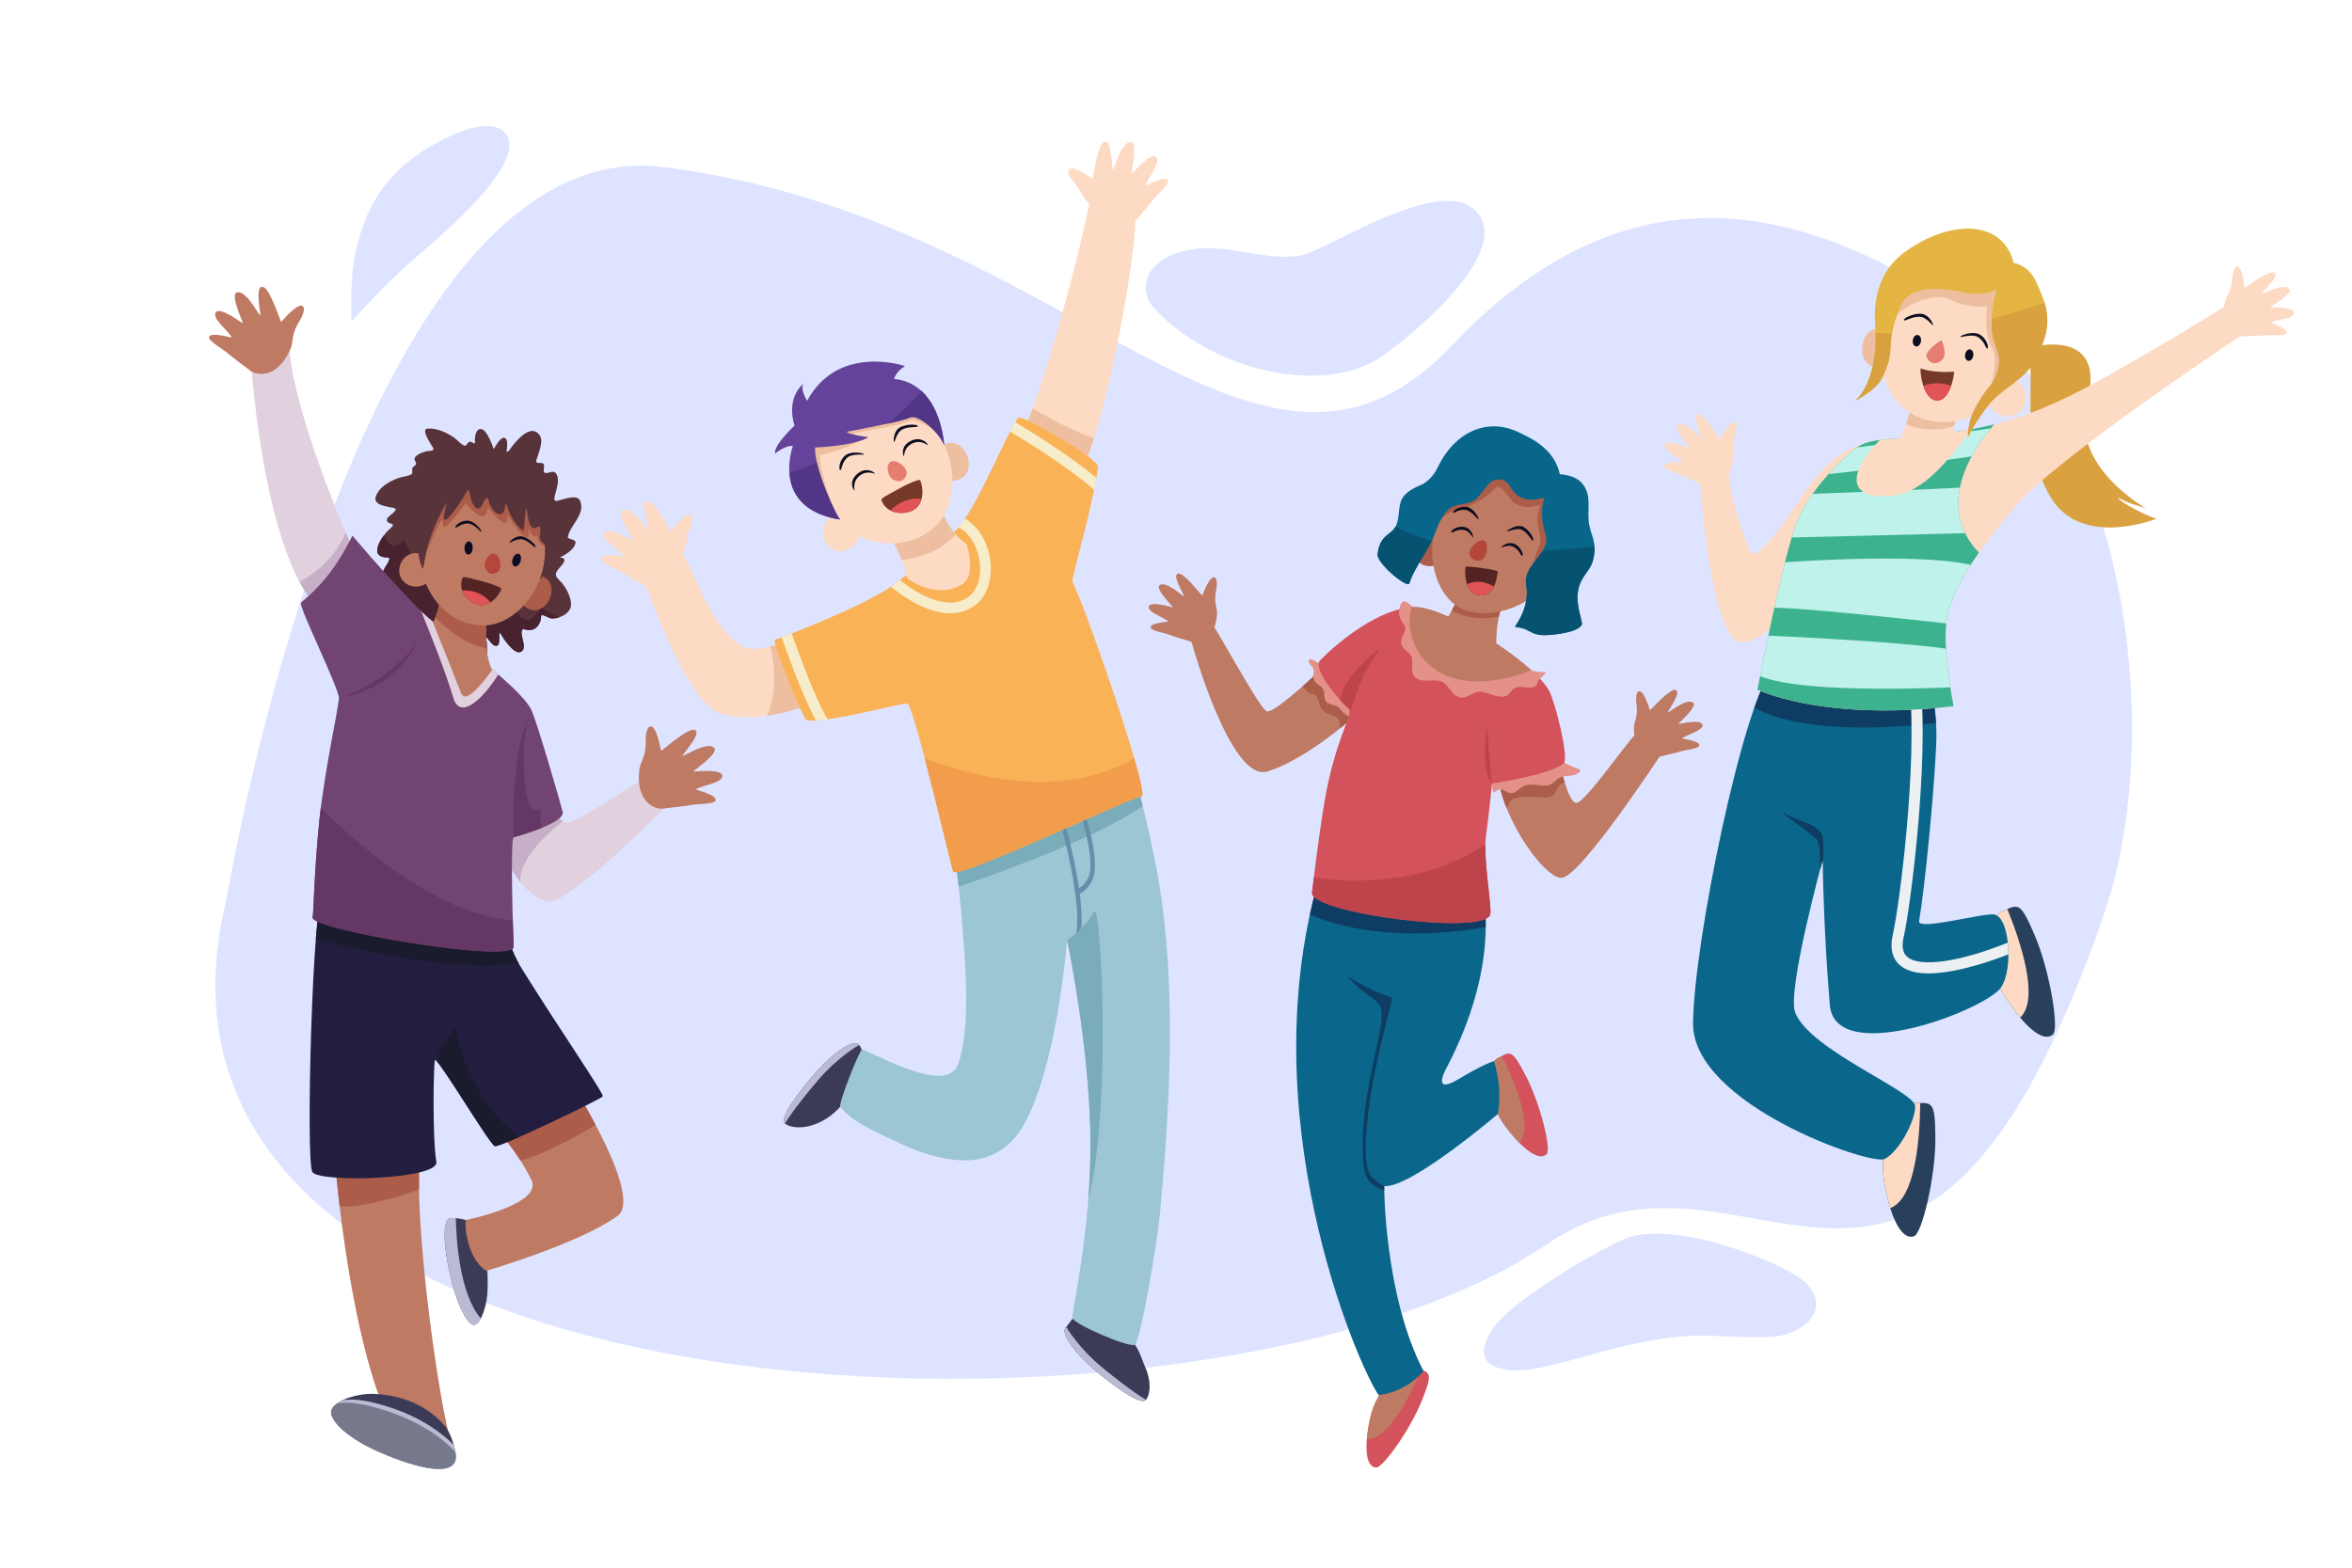 <?xml version="1.0" encoding="utf-8"?>
<!-- Generator: Adobe Illustrator 27.5.0, SVG Export Plug-In . SVG Version: 6.00 Build 0)  -->
<svg version="1.1" xmlns="http://www.w3.org/2000/svg" xmlns:xlink="http://www.w3.org/1999/xlink" x="0px" y="0px"
	 viewBox="-125 0 750 500" style="enable-background:new -125 0 750 500;" xml:space="preserve">
<g id="BACKGROUND">
	<rect x="-125" style="fill:#FFFFFF;" width="750" height="500"/>
</g>
<g id="OBJECTS" xmlns:serif="http://www.serif.com/">
	<g>
		<path style="fill:#DEE4FF;" d="M-52.748,286.638c0,0,40.874-245.813,139.49-233.34c130.271,16.477,188.965,122.719,251.363,56.762
			c62.397-65.957,121.81-37.088,160.269-12.933c52.527,32.991,68.826,133.662,47.16,195.605
			c-59.315,169.586-112.507,59.731-177.431,104.204C261.365,470.052-95.778,459.595-52.748,286.638z"/>
		<path style="fill:#DEE4FF;" d="M344.829,66.601c15.303,13.003-23.302,43.71-31.162,48.297
			c-18.389,10.731-52.346,3.363-70.846-16.804c-4.83-5.265-3.533-15.893,12.115-18.533c11.437-1.93,22.816,3.612,34.31,2.035
			C297.267,80.496,332.686,56.283,344.829,66.601L344.829,66.601z"/>
		<path style="fill:#DEE4FF;" d="M-11.526,79.967c-2.068,9.246-1.412,22.692-1.321,22.588c1.555-1.771,3.183-3.5,4.778-5.24
			c3.457-3.774,7.141-7.352,10.85-10.914c6.084-5.841,42.357-33.939,33.222-44.055C31.307,37.147,19.85,42.59,15.32,44.97
			C-1.101,53.598-8.156,64.901-11.526,79.967z"/>
		<path style="fill:#DEE4FF;" d="M451.07,409.326c-5.043-5.503-42.262-21.312-58.663-13.928
			c-9.898,4.456-35.165,19.404-41.15,28.054c-2.258,3.263-5.444,9.561-0.131,12.17c6.584,3.234,16.854,0.284,23.274-1.401
			c12.648-3.32,25.271-7.318,38.578-8.093c9.136-0.532,18.34,0.81,27.448,0.238C448.303,425.871,459.663,418.701,451.07,409.326
			L451.07,409.326z"/>
	</g>
	<g>
		<g>
			<path style="fill:#FDDAC3;" d="M472.581,141.483c0,0-10.582-2.398-23.839,18.009c-7.986,12.292-13.681,18.454-15.205,16.968
				c-1.226-1.196-7.78-19.59-7.3-27.379l-9.064,4.459c0,0,3.175,51.446,13.434,51.3c10.765-0.153,26.258-26.47,26.258-26.47
				L472.581,141.483L472.581,141.483z"/>
			<path style="fill:#FDDAC3;" d="M418.598,154.843c1.786,0.81,7.337,0.617,9.012-7.852c0.566-2.859-0.878-3.77,0.739-8.607
				c0.252-0.755,0.682-2.938-0.008-3.583c-1.547-1.447-4.768,5.346-4.814,5.33c-0.301-0.103-5.093-8.146-7.07-7.972
				c-2.272,0.2,1.454,7.498,1.162,7.616c-0.321,0.129-5.424-6.009-7.628-4.432c-1.507,1.079,3.741,7.415,3.611,7.607
				c-0.049,0.072-6.989-2.98-7.745-1.162c-0.796,1.913,4.771,4.139,5.743,5.572c0.088,0.13-6.112-0.238-5.929,1.4
				c0.109,0.982,4.65,2.351,5.37,2.711C413.932,152.915,415.654,153.509,418.598,154.843L418.598,154.843z"/>
		</g>
		<path style="fill:#D9A140;" d="M519.113,111.61c0,0,28.657-9.761,21.329,17.133c-5.42,19.892,18.769,33.315,18.769,33.315
			c-5.115-1.542-5.077-1.422-8.881-3.44c0.448,1.586,10.966,6.844,12.44,6.766c0,0-23.497,9.575-33.569-6.34
			C516.637,139.189,527.154,111.146,519.113,111.61z"/>
		<g>
			<g>
				<path style="fill:#29405C;" d="M513.34,290.693c5.241-2.22,5.753-3.557,10.549,7.765c4.797,11.322,7.721,29.575,5.813,31.402
					c-2.957,2.83-8.949-1.939-15.404-12.095C507.702,307.387,508.098,292.913,513.34,290.693z"/>
				<path style="fill:#FDDAC3;" d="M519.182,324.544c-1.568-1.871-3.211-4.143-4.886-6.779c-6.596-10.378-6.199-24.852-0.958-27.072
					c0.653-0.277,1.232-0.54,1.756-0.766C519.161,299.953,525.534,318.678,519.182,324.544z"/>
			</g>
			<g>
				<path style="fill:#29405C;" d="M485.402,351.811c5.691-0.031,6.679-1.068,6.746,11.229c0.067,12.296-4.263,30.268-6.727,31.219
					c-3.819,1.473-7.513-5.236-9.559-17.094C473.771,365.047,479.71,351.842,485.402,351.811L485.402,351.811z"/>
				<path style="fill:#FDDAC3;" d="M477.764,385.302c-0.726-2.33-1.368-5.06-1.9-8.138c-2.091-12.117,3.849-25.322,9.541-25.353
					c0.709-0.004,1.345-0.024,1.915-0.031C487.213,362.599,485.884,382.334,477.764,385.302z"/>
			</g>
			<g>
				<path style="fill:#0A668B;" d="M489.664,214.832c0,0,3.332,10.487,2.751,22.718c-0.806,16.96-3.668,45.834-5.465,56.241
					c-0.547,3.172,20.808-2.768,24.028-2.111c5.226,1.068,6.158,19.727,1.271,24.225c-8.844,8.142-52.174,23.5-53.759,4.611
					c-2.122-25.293-2.272-46.314-2.272-46.314s-11.452,41.746-8.784,48.703c4.606,12.013,38.215,25.137,38.276,29.911
					c0.061,4.774-5.293,14.611-9.749,16.831c-4.456,2.219-61.308-17.541-61.088-43.282c0.22-25.741,15.969-101.944,25.205-112.587
					C452.714,199.22,489.664,214.832,489.664,214.832z"/>
				<path style="fill:#0F3C62;" d="M434.384,225.805c2.031-5.785,3.978-10.043,5.698-12.026
					c12.635-14.558,49.585,1.054,49.585,1.054s2.144,6.748,2.692,15.733C477.589,232.343,450.549,234.066,434.384,225.805z"/>
				<path style="fill:#0F3C62;" d="M455.358,277.43c0.093-3.261,0.044-8.275-1.038-9.626c-1.64-2.049-14.766-10.815-9.908-8.194
					c4.857,2.622,11.311,3.402,11.84,7.718c0.353,2.876,0.159,6.457-0.011,8.526c-0.017-1.076-0.02-1.653-0.02-1.653
					S455.892,275.403,455.358,277.43L455.358,277.43z"/>
				<path style="fill:#ECF0F2;" d="M515.452,304.381c-8.447,3.33-19.979,6.675-27.665,5.993c-3.366-0.298-6.053-1.374-7.712-3.286
					c-1.693-1.952-2.445-4.837-1.506-8.967c2.182-9.599,7.87-54.227,5.36-79.028c-0.099-0.975,0.613-1.847,1.588-1.946
					c0.975-0.099,1.847,0.613,1.946,1.588c2.547,25.16-3.216,70.435-5.43,80.172c-0.609,2.679-0.372,4.586,0.726,5.852
					c1.134,1.307,3.04,1.871,5.342,2.076c7.584,0.673,19.106-2.907,27.157-6.202C515.391,301.852,515.456,303.117,515.452,304.381z"
					/>
			</g>
		</g>
		<g>
			<path style="fill:#FDDAC3;" d="M589.91,107.273c-1.959,0.102-7.056-2.102-5.526-10.598c0.516-2.868,2.193-3.19,2.452-8.283
				c0.04-0.796,0.436-2.985,1.314-3.334c1.969-0.783,2.489,6.717,2.539,6.72c0.317,0.013,7.713-5.726,9.491-4.843
				c2.042,1.015-4.09,6.451-3.861,6.667c0.252,0.237,7.243-3.616,8.719-1.344c1.009,1.554-6.188,5.539-6.137,5.764
				c0.02,0.086,7.594-0.225,7.635,1.744c0.043,2.072-5.953,2.113-7.38,3.094c-0.129,0.088,5.777,2.008,5.01,3.466
				c-0.46,0.875-5.187,0.493-5.988,0.565C594.958,107.18,593.138,107.104,589.91,107.273L589.91,107.273z"/>
			<path style="fill:#FDDAC3;" d="M487.155,139.211c15.432-2.297,29.203-2.026,58.477-18.541
				c28.583-16.126,39.153-23.249,39.153-23.249l5.649,9.073c0,0-59.693,39.486-72.636,54.859
				c-13.521,16.059-20.173,26.462-21.925,35.676c-1.752,9.214,2.083,28.201,2.083,28.201c-27.105,3.255-49.21,0.32-62.558-5.213
				c0,0,7.75-40.719,12.418-53.058c3.98-10.521,14.581-20.671,19.081-24.101C471.395,139.428,479.745,140.314,487.155,139.211
				L487.155,139.211z"/>
			<path style="fill:#3DB28F;" d="M510.879,135.354c-5.295,5.986-19.825,25.153-4.852,40.926
				c-5.829,8.232-9.013,14.755-10.153,20.749c-1.752,9.214,2.083,28.201,2.083,28.201c-27.105,3.255-49.21,0.32-62.558-5.213
				c0,0,7.75-40.719,12.418-53.058c3.98-10.521,14.581-20.671,19.081-24.101c4.499-3.43,12.848-2.544,20.258-3.646
				C494.779,138.076,501.997,137.569,510.879,135.354z"/>
			<g>
				<defs>
					<path id="SVGID_1_" d="M510.879,135.354c-5.295,5.986-19.825,25.153-4.852,40.926c-5.829,8.232-9.013,14.755-10.153,20.749
						c-1.752,9.214,2.083,28.201,2.083,28.201c-27.105,3.255-49.21,0.32-62.558-5.213c0,0,7.75-40.719,12.418-53.058
						c3.98-10.521,14.581-20.671,19.081-24.101c4.499-3.43,12.848-2.544,20.258-3.646
						C494.779,138.076,501.997,137.569,510.879,135.354z"/>
				</defs>
				<clipPath id="SVGID_00000056404977817195769500000003835925948178519687_">
					<use xlink:href="#SVGID_1_"  style="overflow:visible;"/>
				</clipPath>
				<g style="clip-path:url(#SVGID_00000056404977817195769500000003835925948178519687_);">
					<g>
						<path style="fill:#BFF2EA;" d="M445.442,152.58c0,0,56.864-5.94,67.349-8.7c10.485-2.76,12.178-9.566,12.178-9.566
							s-65.294,10.088-69.192,9.477C451.879,143.18,445.442,152.58,445.442,152.58z"/>
						<path style="fill:#BFF2EA;" d="M447.859,157.708c0,0,61.541-2.307,64.389-2.919c2.848-0.612-4.925,15.121-4.925,15.121
							l-64.99,1.624L447.859,157.708L447.859,157.708z"/>
						<path style="fill:#BFF2EA;" d="M440.366,179.604c0,0,58.627-4.769,69.191,2.903c10.564,7.672,0.577,17.961,0.577,17.961
							s-68.596-8.004-72.415-6.451C433.9,195.569,440.366,179.604,440.366,179.604z"/>
						<path style="fill:#BFF2EA;" d="M434.711,202.552c0,0,66.484,2.641,70.077,6.63c3.594,3.989,1.677,9.572,1.677,9.572
							s-63.406,4.057-73.377-4.931C423.116,204.834,434.711,202.552,434.711,202.552L434.711,202.552z"/>
					</g>
				</g>
			</g>
			<path style="fill:#FDDAC3;" d="M504.222,136.781c-1.576,1.669-3.404,3.8-4.399,5.11c-5.018,6.613-12.721,15.608-21.813,16.298
				c-15.905,1.208-12.146-9.238-3.542-17.866c3.943-0.502,8.465-0.485,12.683-1.113
				C492.784,138.373,498.196,137.877,504.222,136.781z"/>
		</g>
		<g>
			<g>
				<path style="fill:#FDDAC3;" d="M499.119,131.047c0,0-1.74,8.068-1.775,10.877c-0.034,2.808-18.09,1.344-18.09,1.344
					s4.37-8.144,4.844-13.115C484.441,126.56,499.119,131.047,499.119,131.047L499.119,131.047z"/>
				<path style="fill:#EDBFA0;" d="M482.813,135.259c0.634-1.784,1.14-3.592,1.284-5.107c0.343-3.592,15.021,0.895,15.021,0.895
					s-0.48,2.225-0.941,4.744C493.183,137.741,486.709,137.173,482.813,135.259z"/>
			</g>
			<g>
				<path style="fill:#EDBFA0;" d="M474.773,104.672c-3.358-0.279-5.696,2.671-5.981,6.098c-0.285,3.426,1.362,6.114,4.822,6.47
					c3.301,0.34,6.147-2.109,6.432-5.535C480.33,108.279,478.131,104.951,474.773,104.672z"/>
				<g>
					<path style="fill:#FDDAC3;" d="M514.235,84.772c-11.056-7.543-25.968-0.732-34.528,11.816
						c-8.56,12.547-5.044,28.158,2.732,33.986c10.548,7.905,26.027,3.796,34.586-8.752
						C525.586,109.275,525.291,92.314,514.235,84.772z"/>
					<path style="fill:#EDBFA0;" d="M475.866,104.673c0.806-2.751,2.062-5.484,3.836-8.085c8.56-12.548,23.471-19.359,34.528-11.816
						c10.832,7.39,11.334,23.818,3.302,36.279c-4.68,3.062-8.668,5.609-8.668,5.609s3.849-11.682,1.571-15.315
						c-2.278-3.633-2.384-10.002-1.709-13.611c0,0-6.077,0.682-11.913-2.17c-5.835-2.852-17.628,2.677-20.35,9.664
						C475.519,107.653,475.492,106.826,475.866,104.673L475.866,104.673z"/>
				</g>
				<path style="fill:#FDDAC3;" d="M518.437,121.801c-2.865-1.955-6.318-0.705-8.159,1.993c-1.841,2.699-1.618,5.775,1.303,7.848
					c2.787,1.976,6.46,1.404,8.301-1.296C521.724,127.648,521.303,123.756,518.437,121.801z"/>
				<g>
					<path style="fill:#0D0D22;" d="M503.225,111.432c0.715,0.116,1.164,1.029,1,2.036c-0.164,1.008-0.878,1.731-1.593,1.615
						c-0.716-0.116-1.164-1.029-1-2.036C501.796,112.039,502.509,111.316,503.225,111.432L503.225,111.432z"/>
					<path style="fill:#0D0D22;" d="M486.549,106.845c0.716,0.116,1.164,1.028,1,2.036c-0.164,1.007-0.878,1.731-1.593,1.615
						c-0.716-0.116-1.164-1.028-1-2.036C485.12,107.453,485.834,106.729,486.549,106.845z"/>
					<path style="fill:#0D0D22;" d="M487.434,100.064c-2.503-0.078-5.533,1.426-5.337,2.023c0.192,0.585,2.483-1.146,4.986-1.067
						c2.503,0.079,4.287,3.269,4.307,2.642C491.409,103.034,489.936,100.142,487.434,100.064z"/>
					<path style="fill:#0D0D22;" d="M506.393,106.755c2.139,1.301,2.84,3.982,2.351,4.374c-0.481,0.385-0.803-2.278-2.943-3.579
						c-2.139-1.301-6.028,0.356-5.701-0.18C500.426,106.834,504.254,105.453,506.393,106.755z"/>
					<g>
						<path style="fill:#753829;" d="M492.606,127.738c4.488,0.237,5.702-9.184,5.485-9.192c-0.7-0.026-1.869,0.238-5.091,0.016
							c-2.468-0.17-4.48-0.674-5.492-1.052C487.052,117.341,487.936,127.491,492.606,127.738L492.606,127.738z"/>
						<path style="fill:#E05357;" d="M488.329,123.092c2.682-1.146,5.803-1.101,8.844-0.033c-0.828,2.385-2.268,4.801-4.568,4.679
							C490.46,127.625,489.113,125.423,488.329,123.092L488.329,123.092z"/>
					</g>
					<path style="fill:#E57E6F;" d="M494.772,114.18c1.046-2.252-0.68-5.727-0.68-5.727s-5.688,3.532-4.684,5.58
						C491.042,117.368,494.243,115.318,494.772,114.18z"/>
				</g>
				<g>
					<path style="fill:#E4B543;" d="M511.737,92.298c0,0-1.809,5.317-1.623,11.822c0.222,7.763,4.427,8.192,1.112,16.26
						c-1.22,2.97-1.674,1.694-5.92,8.908c-3.048,5.178-2.792,10.112-2.792,10.112s2.398-5.046,6.965-10.712
						c3.775-4.683,11.463-7.618,14.894-14.51c5.211-10.468,4.051-15.425-0.162-24.45c-2.508-5.372-7.099-5.849-7.099-5.849
						c-3.02-12.338-16.793-14.073-30.657-6.128c-5.219,2.991-10.88,7.215-12.895,16.246c-1.34,6.003-0.373,10.047-0.427,13.895
						c-0.213,15.377-6.639,19.953-6.639,19.953s6.627-3.263,8.488-6.992c5.283-10.591,0.391-8.97,5.942-23.002
						c1.998-5.052,7.368-5.935,13.219-5.598c5.907,0.341,6.672,1.331,11.297,1.439C508.882,93.771,511.737,92.298,511.737,92.298
						L511.737,92.298z"/>
					<path style="fill:#D9A140;" d="M526.976,96.617c1.596,5.375,1.137,10.049-2.602,17.561c-3.431,6.892-11.119,9.827-14.894,14.51
						c-4.567,5.666-6.965,10.712-6.965,10.712s-0.256-4.935,2.792-10.112c4.245-7.214,4.7-5.939,5.92-8.908
						c3.315-8.068-0.89-8.497-1.112-16.26c-0.024-0.834-0.015-1.648,0.019-2.434C516.407,100.028,522.224,98.191,526.976,96.617
						L526.976,96.617z M478.29,106.433c-0.999,5.478,0.529,6.73-3.307,14.419c-1.86,3.73-8.488,6.992-8.488,6.992
						s6.426-4.577,6.639-19.953c0.009-0.595-0.008-1.195-0.036-1.806C474.775,106.285,476.511,106.397,478.29,106.433
						L478.29,106.433z"/>
				</g>
			</g>
		</g>
	</g>
	<g>
		<g>
			<g>
				<path style="fill:#D3525B;" d="M326.765,436.242c4.274,1.708,5.329,1.232,1.639,10.465c-3.689,9.233-12.4,21.381-14.535,21.344
					c-3.309-0.058-4.036-6.208-1.963-15.714C314.024,442.621,322.491,434.534,326.765,436.242z"/>
				<path style="fill:#BF7A63;" d="M310.853,459.011c0.165-1.967,0.514-4.208,1.052-6.674c2.119-9.715,10.585-17.802,14.859-16.094
					c0.533,0.213,1.015,0.392,1.445,0.56C324.838,444.875,317.84,459.257,310.853,459.011L310.853,459.011z"/>
			</g>
			<g>
				<path style="fill:#D3525B;" d="M352.534,337.52c4.08-2.128,4.407-3.239,9.005,5.577c4.599,8.815,8.136,23.339,6.716,24.934
					c-2.2,2.473-7.339-0.984-13.198-8.752C349.069,351.34,348.453,339.648,352.534,337.52L352.534,337.52z"/>
				<path style="fill:#BF7A63;" d="M359.433,364.426c-1.384-1.406-2.856-3.132-4.377-5.148c-5.987-7.938-6.604-19.63-2.523-21.759
					c0.508-0.265,0.958-0.515,1.366-0.731C357.826,344.607,364.173,359.287,359.433,364.426z"/>
			</g>
			<g>
				<path style="fill:#0A668B;" d="M347.931,285.847c0,0,5.462,21.988-11.544,54.502c0,0-5.286,9.171,3.541,3.915
					c8.827-5.256,11.482-5.837,11.482-5.837c1.577,5.423,2.271,10.997,1.22,16.873c0,0-27.862,23.793-36.253,22.996
					c0,0,0.021,35.034,12.584,59.022c-4.183,4.532-8.996,6.97-14.345,7.631c-6.204-8.584-42.241-90.546-17.977-168.266
					L347.931,285.847L347.931,285.847z"/>
				<path style="fill:#0F3C62;" d="M292.69,291.682c1.084-5.003,2.393-10.01,3.951-15l51.291,9.165c0,0,0.876,3.527,0.834,9.846
					C338.473,297.55,313.679,300.567,292.69,291.682L292.69,291.682z"/>
				<path style="fill:#0F3C62;" d="M316.4,379.72c-5.95-2.048-6.948-5.227-6.891-14.335c0.065-10.384,1.915-19.592,4.005-29.237
					c2.044-9.436,2.781-13.249,1.483-15.357c-1.291-2.096-2.579-2.328-6.146-5.267c-1.952-1.609-5.086-4.991-4.47-4.445
					c0.802,0.711,4.88,3.089,8.792,4.914c2.602,1.214,5.634,2.131,5.749,2.339c0.142,0.254-4.63,17.935-6.376,28.109
					c-1.793,10.449-3.493,26.287,0.07,29.22c1.177,0.969,2.261,1.958,3.762,2.648C316.378,378.393,316.38,378.883,316.4,379.72
					L316.4,379.72z"/>
			</g>
		</g>
		<g>
			<path style="fill:#BF7A63;" d="M371.884,241.323c0,0,2.932,14.775,5.76,14.758c2.827-0.017,15.962-19.243,18.987-21.977
				l8.523,5.763c0,0-26.022,39.77-32.129,40.113c-6.106,0.343-21.891-23.091-20.276-36.452
				C354.364,230.167,371.884,241.323,371.884,241.323L371.884,241.323z"/>
			<path style="fill:#AB5D49;" d="M355.448,257.825c-2.032-5.063-3.198-10.163-2.699-14.298c1.615-13.36,19.135-2.204,19.135-2.204
				s0.828,4.172,2.029,8.081c-0.763,0.36-1.426,0.821-1.824,1.406c-1.537,2.259-1.091,3.908-5.586,3.504
				c-4.495-0.404-8.638-0.247-9.634,0.91C356.308,255.874,355.83,256.799,355.448,257.825z"/>
			<path style="fill:#BF7A63;" d="M403.392,241.539c-1.859,0.479-7.175-0.644-7.36-9.088c-0.063-2.851,1.483-3.485,0.741-8.42
				c-0.116-0.77-0.161-2.947,0.612-3.452c1.736-1.133,3.693,5.958,3.74,5.95c0.307-0.049,6.284-6.991,8.16-6.49
				c2.156,0.576-2.667,6.982-2.406,7.144c0.288,0.178,6.243-4.876,8.1-2.984c1.27,1.294-4.857,6.515-4.764,6.721
				c0.035,0.078,7.238-1.692,7.66,0.188c0.444,1.978-5.297,3.184-6.476,4.402c-0.107,0.11,5.93,0.802,5.478,2.35
				c-0.271,0.928-4.878,1.48-5.633,1.706C408.215,240.469,406.455,240.75,403.392,241.539L403.392,241.539z"/>
		</g>
		<g>
			<path style="fill:#BF7A63;" d="M298.07,211.755c0,0-16.662,16.103-19.133,15.113c-2.471-0.989-16.931-28.314-17.961-28.519
				c-3.42-0.683-6.148,5.973-6.148,5.973s12.387,45.232,24.247,41.753c11.86-3.479,28.629-17.701,31.681-21.469
				C313.809,220.838,298.07,211.755,298.07,211.755z"/>
			<path style="fill:#AB5D49;" d="M290.412,218.82c4.083-3.61,7.658-7.065,7.658-7.065s15.739,9.083,12.687,12.851
				c-1.165,1.438-4.327,4.398-8.45,7.701c0.064-1.297-0.148-2.733-1.061-3.472c-1.384-1.122-2.832-0.698-4.443-2.239
				c-1.61-1.541-1.07-5.116-3.379-5.3C292.365,221.211,291.278,220.05,290.412,218.82z"/>
			<path style="fill:#BF7A63;" d="M255.115,204.773c1.822,0.602,7.202-0.166,7.948-8.579c0.252-2.84-1.248-3.576-0.18-8.45
				c0.167-0.761,0.357-2.93-0.381-3.486c-1.657-1.246-4.081,5.699-4.128,5.688c-0.303-0.069-5.805-7.393-7.71-7.018
				c-2.19,0.431,2.197,7.143,1.926,7.288c-0.299,0.159-5.905-5.28-7.884-3.516c-1.354,1.207,4.414,6.824,4.306,7.023
				c-0.04,0.076-7.11-2.169-7.656-0.322c-0.575,1.944,5.074,3.529,6.169,4.822c0.099,0.117-5.971,0.407-5.623,1.981
				c0.209,0.944,4.77,1.801,5.507,2.077C250.374,203.384,252.111,203.782,255.115,204.773L255.115,204.773z"/>
		</g>
		<g>
			<path style="fill:#E39189;" d="M350.562,248.529c-0.114,0.024,0.512,4.309,0.629,4.324c0.141,0.019,1.507-1.049,2.024-1.109
				c1.459-0.168,2.578,1.56,4.089,1.215c1.608-0.367,2.658-2.12,4.363-2.541c2.313-0.57,4.627,0.472,6.942,0.046
				c1.717-0.316,2.311-1.718,3.743-2.433c1.535-0.766,3.426-0.321,5.026-1.024c0.401-0.176,1.573-0.661,1.551-1.253
				c-0.012-0.347-0.863-0.587-1.102-0.689c-1.328-0.567-2.684-1.069-3.953-1.765c-0.655-0.36-1.285-0.772-1.858-1.253
				c-0.195-0.163-0.51-0.613-0.785-0.652c-0.621-0.09-1.778,0.709-2.336,0.924c-2.146,0.825-4.336,1.507-6.529,2.197
				C358.799,245.636,350.562,248.529,350.562,248.529L350.562,248.529z"/>
			<path style="fill:#E39189;" d="M306.094,223.852c3.244,4.393-0.026,7.132-3.887,2.118c-0.905-1.175-2.643-0.999-3.862-1.774
				c-1.478-0.939-0.779-2.792-1.356-4.151c-0.593-1.398-2.239-1.715-2.899-3.039c-0.563-1.129-0.065-2.259-0.187-3.424
				c-0.085-0.813-2.355-2.407-1.334-3.253c0.298-0.247,0.814,0.053,1.094,0.181c1.097,0.501,2.122,1.132,3.205,1.659
				c1.586,0.77,3.392,1.447,4.695,2.669c0.956,0.897,1.471,2.138,2.092,3.267C304.698,220,305.739,221.704,306.094,223.852z"/>
			<path style="fill:#D3525B;" d="M326.423,193.642c9.907,0.093,37.729,17.663,42.551,26.681c2.044,3.822,6.438,21.658,4.642,23.169
				c-4.406,3.707-22.854,6.409-22.854,6.409s-0.903,9.478-1.893,16.552c-1.029,7.342,1.85,22.076,1.361,25.081
				c-1.154,7.087-57.774-0.376-56.866-6.843c0.247-1.758,1.944-16.941,4.041-29.305c3.259-19.207,9.257-28.042,7.827-29.201
				c-2.393-1.939-11.982-12.755-9.284-15.554C300.954,205.437,314.915,193.534,326.423,193.642L326.423,193.642z"/>
			<path style="fill:#E39189;" d="M326.182,194.239c-0.701-0.638-3.179-3.325-4.052-2.193c-1.192,1.545-1.327,3.939-0.455,5.654
				c0.424,0.834,1.506,1.753,1.434,2.763c-0.121,1.702-1.669,3.038-1.271,4.864c0.429,1.968,2.891,2.543,3.362,4.521
				c0.441,1.849-0.519,4.297,0.789,5.882c1.963,2.377,6.024,0.697,8.553,1.589c2.261,0.798,2.98,3.787,5.215,4.832
				c2.894,1.352,4.452-1.546,7.13-1.52c2.66,0.027,5.051,1.963,7.784,1.51c1.766-0.292,2.085-2.15,3.606-2.789
				c1.928-0.811,4.314,0.563,6.097-0.33c0.997-0.5,0.859-2.152,1.867-2.777c0.996-0.618,1.97-2.001,1.413-1.94
				c-2.086,0.227-5.059-0.459-6.919-1.732"/>
			<path style="fill:#BF7A63;" d="M325.103,193.681c0.442-0.03,0.883-0.043,1.32-0.039c7.834,0.074,26.872,11.076,36.878,20.135
				c-7.475,3.064-20.454,5.968-29.649,0.38C324.516,208.606,323.562,198.527,325.103,193.681z"/>
			<path style="fill:#BE444C;" d="M350.646,249.559c0,0-0.278-3.107-0.481-5.57c-0.284-3.435-0.836-8.733-0.83-12.19
				c0.002-1.22-0.513,3.425-0.646,4.653C348.322,239.85,348.287,247.636,350.646,249.559z"/>
			<path style="fill:#BE444C;" d="M348.656,269.381c-0.173,7.781,2.005,19.508,1.575,22.152c-1.154,7.087-57.774-0.376-56.866-6.843
				c0.076-0.539,0.287-2.336,0.605-4.928c9.091,1.564,18.203,1.267,27.335,0.031c7.941-1.074,15.292-3.726,22.34-7.49
				C345.35,271.392,347.028,270.425,348.656,269.381L348.656,269.381z"/>
			<path style="fill:#BE444C;" d="M302.37,223.303c1.039-5.268,4.076-8.541,7.898-12.418c1.328-1.347,5.22-4.566,4.683-3.868
				c-1.658,2.153-3.046,4.529-4.32,6.926c-2.197,4.133-3.483,8.588-5.042,12.976c-0.094,0.265-0.188,0.53-0.281,0.795
				c0.2-0.805,0.199-1.309-0.075-1.531C304.63,225.695,303.572,224.645,302.37,223.303L302.37,223.303z"/>
		</g>
		<g>
			<g>
				<path style="fill:#BF7A63;" d="M354.398,192.549c-2.066,4.097-2.155,8.811-2.349,13.755c0,0-4.462,7.105-15.146,6.707
					c-4.996-0.186-3.769-10.59-3.769-10.59c2.639-3.601,4.822-7.507,7.004-12.048L354.398,192.549L354.398,192.549z"/>
				<path style="fill:#AB5D49;" d="M337.957,194.681c0.738-1.374,1.46-2.806,2.182-4.307l14.26,2.175
					c-0.662,1.313-1.121,2.69-1.446,4.117C345.644,198.053,340.717,196.294,337.957,194.681z"/>
			</g>
			<path style="fill:#AB5D49;" d="M331.213,169.045c-3.078-0.119-5.094,2.67-5.216,5.811c-0.122,3.141,1.491,5.529,4.665,5.715
				c3.029,0.177,5.529-2.175,5.65-5.316C336.435,172.114,334.291,169.164,331.213,169.045z"/>
			<g>
				<path style="fill:#BF7A63;" d="M366.444,149.274c-10.403-6.441-23.505,0.331-30.816,12.137
					c-7.31,11.806-3.821,27.984,5.128,32.576c7.556,3.877,22.425,0.82,29.736-10.986
					C377.803,171.193,376.848,155.716,366.444,149.274z"/>
				<path style="fill:#AB5D49;" d="M333.136,166.709c0.62-1.826,1.446-3.607,2.493-5.299c7.31-11.806,20.413-18.578,30.816-12.137
					c10.403,6.442,11.358,21.92,4.048,33.726c-0.174,0.281-0.353,0.557-0.535,0.829c-3.661,1.33-6.154,1.603-6.365,1.522
					c0,0-0.207-6.11,1.868-10.211c2.074-4.102-0.941-7.099-0.086-11.015c0.481-2.204,0.75-2.961,0.893-3.201
					c0.095-0.039,0.146-0.063,0.146-0.063s-0.035-0.124-0.146,0.063c-0.975,0.399-6.592,2.438-9.81-2.011
					c-3.532-4.885-3.854-4.037-6.088-1.844c-2.234,2.193-8.768,5.615-10.951,5.613C337.987,162.68,335.248,164.69,333.136,166.709z"
					/>
			</g>
			<g>
				<path style="fill:#0D0D22;" d="M342.544,161.66c-2.278-0.227-4.368,1.251-4.227,1.807c0.139,0.546,1.587-1.078,3.865-0.851
					c2.277,0.227,4.264,3.555,4.321,2.984C346.561,165.029,344.822,161.887,342.544,161.66z"/>
				<path style="fill:#0D0D22;" d="M360.873,168.112c1.989,1.133,3.444,3.918,3.007,4.29c-0.429,0.365-1.318-2.164-3.307-3.298
					c-1.989-1.133-5.337,0.841-5.053,0.343C355.804,168.948,358.884,166.978,360.873,168.112z"/>
				<path style="fill:#0D0D22;" d="M358.128,173.57c2.018,1.081,2.733,3.331,2.306,3.714c-0.419,0.376-0.699-1.763-2.717-2.844
					c-2.018-1.081-4.215,0.621-3.944,0.116C354.044,174.05,356.11,172.49,358.128,173.57L358.128,173.57z"/>
				<path style="fill:#0D0D22;" d="M341.761,168.044c-2.271-0.29-4.158,1.13-4.032,1.689c0.124,0.549,1.592-1.032,3.862-0.742
					c2.271,0.29,3.074,2.95,3.147,2.381C344.811,170.803,344.032,168.333,341.761,168.044z"/>
				<g>
					<path style="fill:#532423;" d="M346.883,189.874c4.354,0.352,5.501-4.911,5.671-7.612c0.033-0.51-10.07-1.938-10.188-1.441
						C341.899,182.805,342.199,189.496,346.883,189.874L346.883,189.874z"/>
					<path style="fill:#E05357;" d="M342.822,186.339c0.178-0.091,0.36-0.173,0.546-0.247c2.497-0.997,5.372-0.57,7.996,0.973
						c-0.845,1.681-2.237,2.989-4.48,2.808C344.697,189.697,343.466,188.146,342.822,186.339z"/>
				</g>
				<path style="fill:#B5463C;" d="M348.097,178.11c1.296-1.864,1.491-5.038,0.196-5.705c-1.528-0.788-5.36,2.609-4.633,4.563
					C344.597,179.483,347.443,179.052,348.097,178.11z"/>
			</g>
			<path style="fill:#FFFFFF;" d="M344.541,174.69C344.541,174.69,344.541,174.69,344.541,174.69"/>
			<g>
				<path style="fill:#08668A;" d="M364.497,159.353l3.044-0.631c0,0-0.842,1.895-0.858,5.151c-0.024,5.034,1.856,6.699,1.344,9.089
					c-0.858,3.999-4.809,6.419-6.087,10.242c-1.106,3.312,0.578,3.57-0.336,8.676c-0.84,4.693-3.739,8.067-3.458,8.091
					c6.174,0.516,3.924,3.673,13.81,2.232c6.459-0.942,7.105-2.474,7.444-3.035c0.437-0.724-2.2-6.241-1.091-11.222
					c1.011-4.537,3.674-5.631,4.641-9.204c1.61-5.945-0.915-8.144-1.345-12.443c-0.416-4.157,0.903-8.099-1.803-11.773
					c-2.406-3.266-7.398-3.233-7.405-3.266c-1.7-7.949-8.708-11.349-13.47-13.549c-10.115-4.673-20.426,0.421-25.637,11.685
					c-0.925,1.999-3.161,4.478-5.216,5.288c-1.814,0.716-3.756,1.731-5.152,3.216c-2.473,2.631-1.313,6.771-2.792,9.825
					c-1.529,3.16-5.092,2.584-5.843,9.016c-0.347,2.973,9.627,11.083,10.108,9.33c0.798-2.907,4.295-8.516,5.845-11.028
					c2.351-3.809,3.064-8.408,6.021-11.891c2.433-2.866,5.412-1.815,8.346-3.277c3.243-1.615,4.784-7.911,9.327-6.875
					c1.93,0.441,2.74,2.674,3.911,4.03C359.522,158.968,362.039,159.58,364.497,159.353L364.497,159.353z"/>
				<path style="fill:#065271;" d="M383.458,174.293c0.087,1.256-0.027,2.688-0.504,4.449c-0.967,3.572-3.63,4.666-4.641,9.203
					c-1.109,4.981,1.528,10.498,1.091,11.222c-0.339,0.561-0.985,2.093-7.444,3.035c-9.886,1.441-7.636-1.716-13.81-2.232
					c-0.281-0.024,2.617-3.397,3.458-8.091c0.914-5.106-0.77-5.365,0.336-8.676c0.975-2.919,3.508-5.019,5.034-7.629
					C372.968,175.345,378.609,174.849,383.458,174.293z M320.039,167.915c3.464,1.93,7.371,3.424,11.544,4.562
					c-0.395,0.88-0.827,1.741-1.336,2.566c-1.551,2.512-5.047,8.121-5.845,11.028c-0.481,1.753-10.455-6.357-10.108-9.33
					C315.029,170.441,318.462,170.865,320.039,167.915z"/>
			</g>
		</g>
		<path style="fill:#E1D1DF;" d="M275.234,290.206c0.033,0.016,0.064,0.033,0.097,0.051"/>
		<path style="fill:#E1D1DF;" d="M228.425,346.392c0.001,0.008,0.001,0.016,0.001,0.023"/>
	</g>
	<g>
		<g>
			<g>
				<path style="fill:#3B3B58;" d="M18.798,388.467c0.821-0.009,6.073,0.074,7.58,2.593c3.922,6.552,4.407,13.735,4.042,21.402
					c-0.158,3.322-1.773,9.441-4.109,10.081c-1.858,0.509-5.342-5.528-7.628-15.187C16.397,397.697,15.9,388.5,18.798,388.467
					L18.798,388.467z"/>
				<path style="fill:#BABAD3;" d="M28.309,420.512c-0.576,1.058-1.251,1.825-1.999,2.03c-1.858,0.509-5.342-5.528-7.628-15.187
					c-2.286-9.658-2.782-18.855,0.115-18.889c0.23-0.003,0.807,0.002,1.551,0.065C20.487,395.332,21.524,412.561,28.309,420.512
					L28.309,420.512z"/>
			</g>
			<g>
				<path style="fill:#BF7A63;" d="M55.47,342.532c0,0,25.213,38.926,16.447,45.273c-12.335,8.931-41.913,17.528-41.913,17.528
					c-2.42-1.74-3.629-3.531-5.053-6.962c-0.678-1.633-1.947-7.133-1.357-9.26c0,0,24.823-5.039,20.837-12.858
					c-6.432-12.618-12.592-17.006-12.592-17.006L55.47,342.532z"/>
				<path style="fill:#AB5D49;" d="M40.995,370.18c-5.027-7.992-9.156-10.932-9.156-10.932l23.631-16.716
					c0,0,4.773,7.369,9.444,16.219C58.337,362.758,48.939,367.931,40.995,370.18z"/>
			</g>
		</g>
		<g>
			<g>
				<path style="fill:#BF7A63;" d="M-18.628,364.858c0,0,3.712,56.684,17.265,87.452l20.935,8.488
					c-2.562,0.835-14.253-75.893-10.085-96.461L-18.628,364.858z"/>
				<path style="fill:#AB5D49;" d="M-16.692,384.809c-1.402-11.8-1.936-19.951-1.936-19.951l28.116-0.521
					c-0.72,3.552-0.966,8.779-0.869,14.994C1.622,381.895-8.82,385.097-16.692,384.809L-16.692,384.809z"/>
			</g>
			<g>
				<path style="fill:#3B3B58;" d="M20.182,465.893c0.738-2.309-1.278-8.86-3.553-11.408c-5.918-6.628-13.927-9.597-22.791-9.935
					c-3.841-0.146-11.433,1.566-13.076,4.989c-1.306,2.724,4.197,8.636,14.289,13.172C5.142,467.247,18.44,471.348,20.182,465.893z"
					/>
				<path style="fill:#BABAD3;" d="M-15.84,446.627c2.197-0.409,5.088-0.341,8.888,0.499c13.275,2.936,22,9.001,26.664,13.75
					c0.571,2.033,0.806,3.965,0.47,5.016c-1.743,5.456-15.04,1.354-25.131-3.181c-10.092-4.536-15.595-10.449-14.289-13.172
					C-18.674,448.365-17.411,447.392-15.84,446.627z"/>
				<path style="fill:#76798C;" d="M-17.492,447.601c2.406-0.431,5.651-0.314,10.025,0.748c14.63,3.551,23.514,10.159,27.674,14.78
					c0.172,1.134,0.181,2.116-0.026,2.764c-1.743,5.456-15.04,1.354-25.131-3.181c-10.092-4.536-15.595-10.449-14.289-13.172
					C-18.89,448.817-18.278,448.17-17.492,447.601z"/>
			</g>
		</g>
		<g>
			<path style="fill:#231E3F;" d="M-22.016,285.974c-3.288-0.794-5.593,84.66-3.365,87.87c2.384,3.434,40.516,2.381,39.528-3.296
				c-1.354-7.783-0.876-32.276-0.432-32.47c1.146-0.497,17.141,26.48,19.046,27.464c1.334,0.689,33.866-14.972,34.459-15.849
				c0.504-0.746-14.839-22.972-26.055-41.115c-7.009-11.337-4.493-20.935-6.543-21.357c-3.628-0.746-17.351-1.901-20.911-2.058
				C2.162,284.658-22.016,285.974-22.016,285.974z"/>
			<path style="fill:#1A1B2C;" d="M-24.286,299.466c0.653-8.259,1.43-13.695,2.27-13.492c0,0,24.178-1.316,35.728-0.809
				c3.56,0.157,17.283,1.312,20.911,2.058c1.969,0.405-0.276,9.281,5.761,20.031C18.192,309.926-10.952,303.096-24.286,299.466
				L-24.286,299.466z"/>
			<path style="fill:#1A1B2C;" d="M14.139,338.334c0.393-0.438,0.924-3.031,1.156-3.497c0.875-1.758,2.074-3.403,3.212-5.002
				c0.561-0.788,1.858-2.23,1.858-2.23s0.046,0.966,0.1,1.447c0.117,1.052,0.343,2.09,0.613,3.114
				c0.369,1.4,0.811,2.782,1.318,4.139c0.678,1.817,1.405,3.622,2.199,5.392c1.328,2.96,2.835,5.825,4.535,8.588
				c2.686,4.367,7.02,9.006,11.08,12.12c0.081,0.063,0.206,0.141,0.36,0.234c-4.253,1.867-7.409,3.108-7.806,2.904
				C30.986,364.625,16.945,341.085,14.139,338.334L14.139,338.334z"/>
		</g>
		<g>
			<path style="fill:#58333A;" d="M32.427,143.241c0,0-1.933-6.052-3.909-6.377c-1.73-0.285-2.063,2.211-2.106,3.376
				c-0.003,0.078,0.096,1.159-0.001,1.203c-0.175,0.081-1.207-0.644-1.65-0.539c-0.737,0.173-0.811,1.055-1.327,1.23
				c-0.784,0.265-2.932-2.063-3.495-2.465c-2.313-1.648-5.712-3.24-8.658-2.964c-1.995,0.186,0.768,4.358,1.194,5.105
				c0.155,0.271,1.025,1.371,0.612,1.722c-0.389,0.331-1.462,0.224-1.945,0.352c-1.254,0.332-2.767,0.818-3.665,1.816
				c-0.791,0.88,0.269,1.422,0.198,2.273c-0.044,0.531-1.012,0.776-1.194,1.369c-0.142,0.463,0.218,1.494-0.186,1.821
				c-0.906,0.734-2.862,0.81-3.945,1.196c-2.946,1.049-6.221,2.713-7.449,5.804c-1.052,2.647,2.44,3.186,4.204,3.579
				c0.307,0.069,2.067,0.208,2.074,0.701c0.011,0.837-2.246,2.058-2.658,2.848c-0.866,1.663,1.872,1.663,1.795,2.137
				c-0.106,0.654-1.595,1.74-2.016,2.233c-1.34,1.564-2.901,3.723-3.012,5.874c-0.074,1.441,1.188,2.085,2.446,2.225
				c0.292,0.032,1.259-0.058,1.41,0.314c0.25,0.615-1.159,2.472-1.417,2.989c-0.938,1.878-2.127,4.563-1.393,6.722
				c0.81,2.382,3.365,2.295,5.441,2.122c0.428-0.036,1.986-0.438,2.318-0.076c0.312,0.341-0.255,1.615-0.333,1.946
				c-0.244,1.029-1.273,4.321-0.315,5.223c0.889,0.836,3.595-1.152,4.327-1.579c0.07-0.041,1.309-0.884,1.368-0.827
				c0.234,0.227,0.115,1.688,0.151,1.983c0.172,1.444,0.213,3.465,1.136,4.667c1.124,1.464,3.674-0.151,4.713-0.943
				c0.168-0.128,0.918-0.955,1.174-0.842c0.304,0.135,0.31,1.087,0.335,1.34c0.088,0.919,0.365,3.145,1.67,3.271
				c1.21,0.118,1.723-2.976,2.702-2.839c0.6,0.084,1.383,2.794,1.617,3.263c1.194,2.392,2.843,7.175,5.998,7.525
				c2.031,0.226,1.635-4.293,1.604-5.337c-0.015-0.535-0.027-1.072-0.048-1.607c-0.01-0.249-0.253-1.713-0.026-1.862
				c0.013-0.008,0.7,0.917,0.752,0.982c0.468,0.599,1.554,2.035,2.502,1.784c0.962-0.254,0.804-2.251,0.794-2.945
				c-0.002-0.135-0.113-1.188,0.062-1.222c0.29-0.055,1.275,1.82,1.425,2.019c0.829,1.098,3.602,5.062,5.441,4.037
				c2.302-1.284-0.694-5.432,0.43-7.051c0.22-0.317,1.102,0.035,1.38,0.069c1.018,0.124,1.95,0.102,2.804-0.539
				c0.842-0.632,1.328-1.53,1.634-2.517c0.08-0.257,0.104-1.492,0.302-1.656c0.265-0.218,2.465,0.936,2.816,1.007
				c2.16,0.43,5.752-1.139,6.402-3.365c0.726-2.484-1.111-5.817-2.557-7.713c-0.589-0.772-1.864-1.623-2.091-2.615
				c-0.334-1.453,2.252-3.118,2.653-4.49c0.191-0.655-0.201-1.014-0.806-1.131c-0.052-0.01-0.783-0.105-0.782-0.025
				c0,0.024,0.684-0.284,0.698-0.291c0.499-0.25,0.98-0.532,1.447-0.837c1.196-0.783,2.797-2.02,3.043-3.556
				c0.204-1.27-2.573-1.11-2.442-1.873c0.657-3.792,5.635-7.158,3.927-11.509c-0.831-2.118-4.397-0.759-5.874-0.429
				c-0.366,0.082-1.899,0.693-2.193,0.276c-0.436-0.617,0.183-2.163,0.331-2.78c0.407-1.699,1.054-3.671,0.313-5.372
				c-0.977-2.242-2.998,0.101-4.061-0.823c-0.396-0.343,0.189-1.945-0.123-2.537c-0.459-0.873-2.028-0.118-2.33-0.733
				c-0.241-0.491,0.29-1.519,0.421-1.973c0.54-1.865,1.885-4.943,0.514-6.728c-2.685-3.496-6.848,1.368-8.51,3.394
				c-0.435,0.53-1.045,1.758-1.711,2.044c-0.367,0.158-0.146-0.982-0.138-1.079c0.069-0.742,0.313-2.857-0.555-3.305
				C34.686,139.007,33.001,142.354,32.427,143.241z"/>
			<path style="fill:#492230;" d="M-2.482,170.621c1.091,2.923,3.053,5.138,6.465,1.43c0,0,6.185,17.456,11.028,10.028
				l24.021,11.888c0,0,3.981,8.722,8.333-0.447c0,0,2.831,2.199,6.028,3.342c-1.007,0.352-2.051,0.482-2.884,0.317
				c-0.352-0.07-2.551-1.224-2.816-1.007c-0.198,0.163-0.222,1.398-0.302,1.656c-0.307,0.987-0.793,1.885-1.634,2.517
				c-0.854,0.642-1.785,0.663-2.804,0.539c-0.278-0.034-1.16-0.386-1.38-0.069c-1.123,1.62,1.872,5.768-0.43,7.051
				c-1.839,1.025-4.612-2.939-5.441-4.037c-0.15-0.199-1.135-2.074-1.425-2.019c-0.175,0.034-0.064,1.087-0.062,1.222
				c0.01,0.694,0.167,2.691-0.794,2.945c-0.948,0.251-2.033-1.185-2.502-1.784c-0.052-0.066-0.739-0.991-0.752-0.982
				c-0.227,0.149,0.016,1.613,0.026,1.862c0.021,0.535,0.033,1.072,0.048,1.607c0.031,1.043,0.427,5.562-1.604,5.337
				c-3.155-0.35-4.804-5.133-5.998-7.525c-0.234-0.469-1.017-3.179-1.617-3.263c-0.979-0.137-1.492,2.957-2.702,2.839
				c-1.305-0.127-1.582-2.353-1.67-3.271c-0.024-0.253-0.031-1.205-0.335-1.34c-0.256-0.113-1.007,0.714-1.174,0.842
				c-1.039,0.792-3.589,2.407-4.713,0.943c-0.923-1.202-0.964-3.223-1.136-4.667c-0.035-0.295,0.083-1.756-0.151-1.983
				c-0.058-0.057-1.298,0.786-1.368,0.827c-0.732,0.427-3.438,2.415-4.327,1.579c-0.958-0.901,0.071-4.194,0.315-5.223
				c0.078-0.331,0.646-1.605,0.333-1.946c-0.332-0.362-1.891,0.04-2.318,0.076c-2.075,0.173-4.63,0.26-5.441-2.122
				c-0.735-2.159,0.455-4.844,1.393-6.722c0.258-0.517,1.668-2.374,1.417-2.989c-0.152-0.372-1.119-0.282-1.41-0.314
				c-1.258-0.14-2.52-0.784-2.446-2.225C-4.622,173.795-3.584,172.051-2.482,170.621z"/>
		</g>
		<g>
			<path style="fill:#E1D1DF;" d="M-10.833,178.936c0,0-20.378-44.819-21.915-68.139l-12.019,7.214
				c0.073,0.441,4.073,58.453,21.052,75.815L-10.833,178.936z"/>
			<path style="fill:#C7AFC7;" d="M-14.715,169.968c2.307,5.504,3.882,8.968,3.882,8.968l-12.882,14.891
				c-2.131-2.179-4.058-4.998-5.797-8.263C-21.096,181.15-16.811,174.586-14.715,169.968z"/>
			<path style="fill:#BF7A63;" d="M-45.174,118.248c1.832,1.439,8.289,2.785,12.615-6.51c1.461-3.138,0.053-4.597,3.285-9.72
				c0.505-0.8,1.618-3.197,1.005-4.135c-1.377-2.107-7.012,4.819-7.06,4.788c-0.317-0.204-3.572-10.836-5.902-11.194
				c-2.678-0.411-0.442,9.061-0.812,9.114c-0.407,0.058-4.559-8.465-7.546-7.269c-2.043,0.819,2.219,9.611,2.015,9.795
				c-0.078,0.07-7.22-5.413-8.606-3.53c-1.458,1.982,4.334,6.123,5.05,8.052c0.065,0.175-6.983-2.002-7.235-0.061
				c-0.152,1.164,4.699,4.026,5.428,4.644C-50.012,114.706-48.193,115.877-45.174,118.248z"/>
		</g>
		<g>
			<path style="fill:#E1D1DF;" d="M51.272,255.627c0,0,1.353,7.863,5.315,6.61c3.961-1.252,23.807-13.736,24.416-14.734
				c0.609-0.999,8.251,7.767,8.251,7.767s-32.69,33.656-39.698,32.237c-7.009-1.418-14.547-12.566-15.204-21.749
				C33.695,256.575,51.272,255.627,51.272,255.627z"/>
			<path style="fill:#C7AFC7;" d="M40.911,281.337c-3.523-4.357-6.18-10.293-6.559-15.578c-0.657-9.184,16.92-10.131,16.92-10.131
				s0.847,4.92,3.161,6.356C48.768,266.466,40.425,274.313,40.911,281.337z"/>
			<path style="fill:#BF7A63;" d="M86.398,257.908c-2.309,0.315-8.559-1.79-7.59-11.996c0.327-3.446,2.28-3.992,2.082-10.047
				c-0.031-0.945,0.221-3.576,1.225-4.075c2.253-1.121,3.611,7.704,3.669,7.701c0.377-0.016,8.562-7.541,10.753-6.671
				c2.518,0.999-4.201,8.04-3.909,8.273c0.322,0.256,8.215-4.997,10.186-2.454c1.349,1.739-6.775,7.168-6.692,7.43
				c0.032,0.099,8.965-1.018,9.209,1.308c0.256,2.448-6.835,3.09-8.428,4.392c-0.144,0.118,7.036,1.805,6.272,3.607
				c-0.458,1.08-6.09,1.096-7.031,1.261C92.363,257.299,90.201,257.389,86.398,257.908L86.398,257.908z"/>
		</g>
		<g>
			<path style="fill:#724472;" d="M-12.608,170.818c0,0,8.734,10.622,21.149,23.413c6.85,7.058,31.42,23.598,35.821,32.04
				c1.746,3.351,10.06,32.229,10.11,32.858c0.286,3.598-15.592,7.878-15.592,7.878c-1.359-0.468-0.143,33.824-0.088,34.951
				c0.265,5.535-65.6-5.543-64.103-9.419c0.303-0.785,0.488-14.371,2.123-30.612c1.613-16.02,5.941-34.984,6.254-39.2
				c0.218-2.938-13.12-29.67-12.084-30.533C-21.781,186.167-17.164,179.966-12.608,170.818L-12.608,170.818z"/>
			<path style="fill:#653765;" d="M38.769,267.067c-0.026-1.355-0.04-2.709-0.001-4.065c0.077-2.761-0.057-5.523,0.044-8.281
				c0.148-4.038,0.652-8.123,1.135-12.134c0.342-2.835,0.873-5.675,1.704-8.411c0.273-0.898,0.601-1.774,0.908-2.66
				c0.108-0.311,0.206-0.624,0.304-0.939c0.051-0.165,0.183-0.66,0.174-0.487c-0.101,1.87-0.582,3.772-0.743,5.649
				c-0.313,3.638-0.259,7.301-0.087,10.944c0.154,3.262,0.37,6.609,1.494,9.706c0.292,0.806,0.615,1.741,1.558,1.932
				c0.482,0.098,1.762-0.288,2.087,0.098c0.409,0.484-0.019,1.874-0.058,2.409c-0.076,1.046,0.052,2.2,0.477,3.2
				c-4.226,1.723-8.885,2.979-8.885,2.979C38.839,266.993,38.803,267.014,38.769,267.067L38.769,267.067z"/>
			<path style="fill:#653765;" d="M-15.634,222.282c0,0,14.606-4.988,23.708-17.414C8.075,204.868,1.923,219.229-15.634,222.282z"/>
			<path style="fill:#653765;" d="M-22.712,257.701c9.513,9.478,36.706,34.37,61.232,35.792c0.128,4.64,0.254,8.118,0.271,8.464
				c0.265,5.535-65.6-5.543-64.103-9.419c0.303-0.785,0.488-14.371,2.123-30.612C-23.049,260.536-22.888,259.123-22.712,257.701z"/>
		</g>
		<g>
			<path style="fill:#E1D1DF;" d="M9.342,195.025c4.943,4.725,16.024,12.77,24.54,20.099c-5.083,8.122-12.28,14.605-14.367,7.359
				C17.355,214.99,12.482,202.756,9.342,195.025z"/>
			<g>
				<path style="fill:#BF7A63;" d="M15.458,189.341c-0.458,4.458-0.653,5.403-2.361,9.246c0,0,5.376,13.375,8.951,22.513
					c1.779,4.547,9.834-7.431,9.834-7.431c-1.966-4.339-2.274-10.672-1.679-15.556L15.458,189.341z"/>
				<path style="fill:#AB5D49;" d="M13.788,196.986c1.083-2.62,1.282-3.878,1.669-7.645l14.745,8.772
					c-0.32,2.629-0.379,5.679-0.058,8.611C23.848,205.821,17.778,200.934,13.788,196.986z"/>
			</g>
			<g>
				<path style="fill:#AB5D49;" d="M48.579,184.113c2.624,1.471,2.881,4.823,1.379,7.501c-1.501,2.678-4.062,3.844-6.801,2.379
					c-2.613-1.397-3.495-4.632-1.994-7.309C42.665,184.005,45.955,182.641,48.579,184.113z"/>
				<path style="fill:#BF7A63;" d="M29.324,149.672c11.95-0.057,19.407,12.267,19.473,25.829
					c0.065,13.562-10.162,23.524-18.829,23.95c-11.755,0.579-21.156-10.195-21.221-23.757
					C8.682,162.133,17.374,149.73,29.324,149.672z"/>
				<path style="fill:#BF7A63;" d="M7.642,176.388c3.098-0.015,5.028,2.635,5.042,5.552c0.014,2.917-1.689,5.082-4.885,5.156
					c-3.049,0.07-5.481-2.189-5.495-5.106C2.289,179.073,4.545,176.402,7.642,176.388z"/>
				<g>
					<path style="fill:#0D0D22;" d="M41.877,171.181c2.13,0.68,4.231,2.851,3.889,3.294c-0.336,0.435-1.748-1.704-3.878-2.385
						c-2.13-0.68-4.583,1.472-4.413,0.939C37.646,172.496,39.748,170.502,41.877,171.181z"/>
					<path style="fill:#0D0D22;" d="M24.118,166.062c-2.235-0.071-4.067,1.591-3.892,2.123c0.171,0.523,1.712-1.311,3.947-1.24
						c2.235,0.071,4.333,3.207,4.351,2.647C28.541,169.032,26.353,166.132,24.118,166.062z"/>
					<g>
						<path style="fill:#532423;" d="M25.791,192.214c-3.678-2.161-4.41-5.727-3.175-8.063c0.233-0.441,4.342,0.828,6.3,1.29
							c1.958,0.462,6.131,1.907,5.975,2.381C34.269,189.713,30.56,195.016,25.791,192.214z"/>
						<path style="fill:#E05357;" d="M22.385,188.317c0.344-0.022,0.689-0.026,1.035-0.017c2.611,0.072,5.174,1.039,7.077,2.841
							c0.326,0.309,0.626,0.638,0.889,0.991c-1.53,0.965-3.456,1.339-5.595,0.082C23.981,191.151,22.884,189.747,22.385,188.317z"/>
					</g>
					<path style="fill:#B5463C;" d="M29.533,179.986c0.351-2.189,1.975-3.742,3.338-3.335c1.609,0.481,2.471,4.892,0.705,5.906
						C30.701,184.209,29.356,181.092,29.533,179.986z"/>
					<path style="fill:#0D0D22;" d="M40.406,176.633c0.686,0.228,0.944,1.31,0.577,2.412c-0.367,1.102-1.223,1.812-1.908,1.583
						c-0.686-0.228-0.944-1.309-0.577-2.412C38.865,177.114,39.721,176.405,40.406,176.633z"/>
					<path style="fill:#0D0D22;" d="M24.549,172.671c0.722,0.042,1.253,1.017,1.186,2.178c-0.067,1.16-0.708,2.068-1.429,2.027
						c-0.722-0.042-1.253-1.018-1.186-2.178C23.186,173.538,23.826,172.63,24.549,172.671z"/>
				</g>
				<path style="fill:#AB5D49;" d="M8.807,177.433c-0.037-0.575-0.057-1.154-0.06-1.738c-0.065-13.562,8.627-25.965,20.577-26.023
					c11.542-0.055,18.892,11.439,19.44,24.444c-2.545-0.529-2.538-3.667-2.538-3.667c-0.944,2.335-2.706-1.873-2.706-1.873
					c1.005,8.218-6.728-4.453-6.728-4.453c0.79,7.159-6.24-2.387-6.24-2.387c-0.449,7.339-7.053-1.381-7.053-1.381
					c-9.89,13.877-6.308,4.39-7.725,5.726c-1.417,1.336-5.828,12.831-5.828,12.831L8.807,177.433z"/>
				<path style="fill:#58333A;" d="M9.818,181.413c0.375-0.62,0.793-4.911,1.961-8.552c2.509-7.815,5.758-12.566,5.758-12.566
					s-0.835,3.082-0.929,3.823c-0.035,0.274-0.293,1.757,0.348,1.682c0.653-0.077,1.233-0.853,1.616-1.296
					c1.472-1.702,2.701-3.635,3.965-5.493c0.195-0.287,1.444-2.743,1.895-2.749c0.119-0.002,0.458,1.7,0.491,1.829
					c0.302,1.203,0.874,3.725,2.367,4.096c1.631,0.405,1.925-3.695,3.091-3.275c0.499,0.179,0.578,1.396,0.719,1.799
					c0.414,1.187,1.995,3.475,3.462,3.291c0.866-0.108,1.314-1.309,1.492-2.041c0.088-0.367-0.149-1.308,0.177-1.118
					c0.504,0.293,0.746,1.552,0.959,2.051c0.79,1.84,1.72,3.544,3.1,5.009c0.315,0.335,0.944,1.214,1.466,1.254
					c0.264,0.02,0.429-1.573,0.451-1.737c0.195-1.48,0.007-3.847,0.666-5.21c0.07-0.144,0.565,3.688,0.908,4.697
					c0.232,0.682,0.919,1.676,1.77,1.548c0.192-0.029,1.361-0.765,1.503-0.556c0.601,0.876-0.024,2.754,0.149,3.811
					c0.219,1.331,1.508,1.667,1.828,2.584c0.472,1.356-0.126,3.703-0.397,5.04c-0.29,1.427-0.504,2.859-1.085,4.197
					c-0.193,0.443-0.436,1.267-0.395,1.307c0.014,0.013,0.633-0.711,0.658-0.749c0.313-0.478,0.634-0.95,0.947-1.427
					c1.036-1.58,1.299-3.974,1.713-5.778c1.42-6.191,1.277-14.319-1.795-20.013c-4.188-7.766-16.057-11.563-24.35-8.881
					c-4.467,1.445-9.114,3.955-11.482,8.06C4.228,170.988,9.818,181.413,9.818,181.413L9.818,181.413z"/>
			</g>
		</g>
		<path style="fill:#FFFFFF;" d="M34.599,182.014L34.599,182.014"/>
		<path style="fill:#E1D1DF;" d="M105.821,300.752c-0.033,0.013-0.065,0.027-0.099,0.041"/>
	</g>
	<g>
		<g>
			<g>
				<path style="fill:#3B3B58;" d="M148.989,333.281c2.398,3.054,0.945,11.366-5.485,19.061c-6.43,7.696-15.145,8.384-18.211,6.001
					c-1.537-1.195,1.789-6.738,8.219-14.433C139.943,336.214,147.181,330.977,148.989,333.281z"/>
				<path style="fill:#BABAD3;" d="M148.989,333.281c0,0-6.574,3.548-13.13,11.227c-8.041,9.418-10.565,13.835-10.565,13.835
					c-1.537-1.195,1.789-6.738,8.219-14.433C139.943,336.214,147.181,330.977,148.989,333.281z"/>
			</g>
			<g>
				<path style="fill:#3B3B58;" d="M214.995,423.178c0.687-0.558,2.189-3.449,3.359-3.602c3.965-0.517,10.851,2.628,16.874,7.492
					c2.885,2.329,3.734,6.262,4.906,8.844c1.997,4.401,1.785,8.581,0.315,10.538c-1.169,1.557-6.767-1.676-14.568-7.977
					C218.079,432.174,212.723,425.024,214.995,423.178z"/>
				<path style="fill:#BABAD3;" d="M214.995,423.178c0,0,3.658,6.514,11.445,12.94c9.552,7.882,14.009,10.332,14.009,10.332
					c-1.169,1.557-6.767-1.676-14.568-7.977C218.079,432.174,212.723,425.024,214.995,423.178L214.995,423.178z"/>
			</g>
			<g>
				<path style="fill:#9CC6D4;" d="M179.571,270.602c-0.242,1.931,1.477,14.341,1.834,18.984
					c0.983,12.779,3.719,37.839-1.032,50.128c-3.89,10.061-29.481-5.509-30.51-4.944c-1.017,0.56-7.601,17.359-6.919,18.251
					c4.052,5.298,13.699,9.051,19.474,11.829c7.689,3.7,19.928,7.46,28.595,3.638c6.803-3,11.274-8.363,15.982-23.097
					c6.199-19.4,8.292-45.509,8.292-45.509s7.341,34.382,7.432,64.888c0.086,28.322-6.215,54.856-5.775,55.662
					c1.22,2.237,17.754,9.301,19.913,8.506c1.637-0.603,7.035-31.168,8.076-42.377c3.178-34.21,5.196-71.138-0.352-105.179
					c-1.411-8.659-6.946-33.831-8.748-35.307C235.099,245.478,179.652,269.954,179.571,270.602L179.571,270.602z"/>
				<path style="fill:#7BACBA;" d="M180.691,282.804c-0.592-5.142-1.279-10.933-1.12-12.202
					c0.081-0.648,55.528-25.124,56.261-24.525c0.74,0.606,2.109,5.207,3.563,11.017
					C224.206,267.488,193.669,278.412,180.691,282.804z"/>
				<path style="fill:#6290AA;" d="M219.076,283.243c1.883-1.065,3.498-3.451,3.633-6.107c0.382-7.522-3.449-18.301-3.449-18.301
					c-0.129-0.366,0.062-0.768,0.428-0.898c0.365-0.129,0.768,0.062,0.897,0.428c0,0,3.921,11.099,3.527,18.842
					c-0.175,3.453-2.308,6.683-4.788,7.837l0.012,0.096c0.645,5.034,0.847,9.792,0.141,13.113c-0.08,0.38-0.454,0.622-0.834,0.541
					c-0.38-0.08-0.622-0.454-0.541-0.833c0.68-3.202,0.461-7.79-0.161-12.642c-1.473-11.484-5.241-24.435-5.241-24.435
					c-0.108-0.372,0.106-0.763,0.479-0.871c0.373-0.109,0.763,0.106,0.872,0.479C214.052,260.492,217.451,272.176,219.076,283.243
					L219.076,283.243z"/>
				<path style="fill:#7BACBA;" d="M215.546,301.143l-0.24-1.209c0,0,6.013-4.213,8.551-9.184
					c2.124-4.161,5.864,61.899-1.879,92.333c0.466-5.842,0.761-12.033,0.741-18.312C222.637,337.71,216.852,307.598,215.546,301.143
					z"/>
			</g>
		</g>
		<g>
			<path style="fill:#FDDAC3;" d="M197.689,143.725c7.588-6.553,25.647-78.547,24.939-81.428c-0.459-1.866,13.053,5.21,14.053,6.228
				c2.242,2.28-8.03,67.243-18.718,85.849C215.086,159.381,195.814,145.344,197.689,143.725z"/>
			<path style="fill:#EDBFA0;" d="M204.317,130.219c5.345,3.203,12.973,7.385,19.54,9.503c-1.896,6.035-3.888,11.16-5.894,14.653
				c-2.876,5.006-22.148-9.03-20.274-10.649C199.454,142.2,201.787,137.132,204.317,130.219L204.317,130.219z"/>
			<path style="fill:#FDDAC3;" d="M236.738,70.874c0,0-13.856-5.286-14.191-5.59c-2.262-2.06-2.951-4.708-4.985-7.032
				c-0.629-0.719-2.282-2.81-1.877-3.868c0.908-2.375,7.681,2.652,7.723,2.611c0.27-0.27,1.481-10.86,3.705-11.713
				c2.556-0.979,2.377,8.853,2.753,8.826c0.414-0.03,2.689-9.335,5.895-8.793c2.193,0.371-0.133,9.966,0.108,10.103
				c0.091,0.052,5.97-6.89,7.742-5.328c1.865,1.645-2.969,6.975-3.262,9.032c-0.027,0.187,6.466-3.472,7.131-1.61
				c0.399,1.117-3.778,4.982-4.365,5.748C240.756,66.34,239.211,67.886,236.738,70.874L236.738,70.874z"/>
		</g>
		<g>
			<path style="fill:#FDDAC3;" d="M140.769,221.39c0,0-8.504-18.981-8.629-18.927c-1.673,0.729-15.669,6.157-19.759,3.991
				c-11.827-6.265-16.377-26.912-20.715-30.969c-2.222-2.078-16.122-5.136-12.972,4.567c4.689,14.444,16.434,44.795,26.135,47.58
				C116.232,230.907,130.719,226.415,140.769,221.39z"/>
			<path style="fill:#EDBFA0;" d="M120.682,206.181c5.056-1.169,10.457-3.283,11.457-3.718c0.125-0.055,8.629,18.927,8.629,18.927
				c-6.023,3.011-13.639,5.831-21.23,6.903C122.938,220.947,122.029,212.197,120.682,206.181z"/>
			<path style="fill:#FDDAC3;" d="M81.171,187.118c0,0,11.238-9.676,11.449-10.076c1.429-2.705,1.178-5.43,2.302-8.306
				c0.347-0.89,1.192-3.418,0.452-4.276c-1.661-1.926-6.325,5.102-6.378,5.078c-0.345-0.162-5.08-9.712-7.462-9.759
				c-2.736-0.054,0.77,9.134,0.407,9.236c-0.4,0.113-5.699-7.868-8.53-6.27c-1.937,1.093,3.509,9.328,3.329,9.54
				c-0.068,0.08-7.954-4.454-9.091-2.383c-1.196,2.18,5.16,5.552,6.135,7.388c0.088,0.166-7.261-1.07-7.255,0.906
				c0.004,1.186,5.245,3.403,6.057,3.925C75.852,184.217,77.831,185.146,81.171,187.118z"/>
		</g>
		<g>
			<path style="fill:#F9B256;" d="M159.95,186.543c0,0,14.085-10.429,20.863-18.525c6.842-8.173,17.162-34.554,19.206-34.894
				c1.634-0.272,23.302,11.858,25.099,15.451c0.255,0.51-1.957,11.781-4.156,20.387c-1.894,7.417-4.275,16.213-3.968,16.752
				c3.638,6.402,25.029,68.235,22.008,68.266c-2.861,0.029-58.574,26.706-60.063,24.003c-0.415-0.754-12.432-52.569-14.573-53.588
				c-0.959-0.457-26.027,6.439-32.221,5.292c-0.917-0.17-11.135-25.233-10.062-25.606
				C127.043,202.357,151.394,192.791,159.95,186.543z"/>
			<path style="fill:#F29D4B;" d="M236.666,241.794c2.094,7.233,3.19,12.177,2.336,12.187c-2.861,0.029-58.574,26.706-60.063,24.003
				c-0.258-0.47-5.011-20.719-9.08-36.188C182.179,246.63,212.846,256.069,236.666,241.794L236.666,241.794z"/>
			<g>
				<path style="fill:#F8EDCA;" d="M127.469,202.053c1.837,5.255,4.867,13.574,7.859,20.258c1.241,2.773,2.454,5.262,3.568,7.078
					c-1.356,0.187-2.608,0.323-3.703,0.386c-0.971-1.737-1.987-3.809-2.996-6.063c-3.013-6.731-6.065-15.1-7.93-20.428
					C125.177,202.942,126.258,202.528,127.469,202.053L127.469,202.053z M198.723,134.649c5.126,3.076,17.391,10.659,25.883,17.728
					c-0.202,1.108-0.452,2.406-0.74,3.819c-8.136-7.176-21.35-15.306-26.788-18.546
					C197.701,136.435,198.255,135.413,198.723,134.649L198.723,134.649z"/>
				<path style="fill:#F8EDCA;" d="M182.72,165.426c4.111,2.366,6.772,6.832,7.777,11.625c1.278,6.099-0.189,12.601-4.303,15.807
					c-4.611,3.594-10.205,3.232-15.27,1.359c-5.152-1.906-9.707-5.352-11.806-7.089c0.292-0.198,0.569-0.393,0.832-0.585
					c0,0,0.757-0.56,2.004-1.522c2.105,1.681,5.909,4.407,10.16,5.979c3.965,1.466,8.361,1.966,11.972-0.847
					c3.206-2.499,4.051-7.644,3.054-12.398c-0.832-3.967-2.993-7.747-6.482-9.553l0.155-0.184
					C181.424,167.289,182.061,166.415,182.72,165.426L182.72,165.426z"/>
			</g>
		</g>
		<g>
			<path style="fill:#FDDAC3;" d="M159.461,171.903c1.882,4.118,4.263,8.216,4.744,12.438c0,0,9.178,7.364,17.732,1.908
				c4.655-2.97,1.217-12.788,1.217-12.788c-3.934-2.773-5.984-6.127-7.966-10.687L159.461,171.903L159.461,171.903z"/>
			<path style="fill:#EDBFA0;" d="M162.588,178.625c-0.933-2.251-2.103-4.484-3.127-6.723l15.727-9.13
				c1.326,3.049,2.681,5.56,4.61,7.717C174.643,176.15,167.592,178.037,162.588,178.625z"/>
		</g>
		<g>
			<g>
				<path style="fill:#EDBFA0;" d="M177.041,141.39c3.156-0.792,5.845,1.653,6.653,4.873c0.808,3.22-0.34,6.038-3.581,6.92
					c-3.092,0.841-6.187-1.046-6.995-4.267C172.31,145.697,173.885,142.182,177.041,141.39L177.041,141.39z"/>
				<path style="fill:#FDDAC3;" d="M136.329,128.608c9.354-8.918,24.627-4.763,34.748,5.852c10.121,10.615,9.216,26.039,2.719,32.81
					c-8.812,9.184-24.204,7.693-34.325-2.922C129.351,153.732,126.975,137.526,136.329,128.608z"/>
				<path style="fill:#FDDAC3;" d="M139.117,165.712c2.424-2.312,5.91-1.662,8.087,0.622c2.177,2.283,2.446,5.249-0.013,7.681
					c-2.346,2.32-5.935,2.349-8.112,0.066C136.902,171.797,136.693,168.023,139.117,165.712z"/>
				<path style="fill:#EDBFA0;" d="M139.643,164.524c-0.057-0.059-0.114-0.118-0.171-0.177
					c-10.121-10.615-12.497-26.821-3.143-35.739c9.354-8.918,24.368-4.764,34.489,5.85c0.984,1.032,1.866,2.109,2.65,3.219
					c-2.915-2.586-7.598-3.719-7.598-3.719c-1.819,1.381-18.42,4.165-18.42,4.165c0.772,1.884,1.651,2.232,1.651,2.232
					c-2.18,2.363-12.618,4.779-12.618,4.779c-0.25,6.382,5.361,19.346,5.361,19.346C141.15,164.524,140.414,164.543,139.643,164.524
					L139.643,164.524z"/>
			</g>
			<g>
				<path style="fill:#0D0D22;" d="M165.479,140.607c3.081-1.479,5.066,0.527,5.41,1.243c0.344,0.717-1.886-1.909-4.967-0.429
					c-3.082,1.479-2.44,4.669-2.784,3.952C162.793,144.657,162.397,142.087,165.479,140.607z"/>
				<path style="fill:#0D0D22;" d="M148.378,151.133c2.596-2.224,5.031-0.797,5.548-0.193c0.517,0.604-2.314-1.358-4.91,0.866
					c-2.596,2.224-1.154,5.14-1.671,4.537C146.827,155.738,145.782,153.357,148.378,151.133z"/>
				<path style="fill:#0D0D22;" d="M162.17,136.199c2.179-1.047,5.443-0.9,5.503-0.298c0.059,0.592-2.64-0.042-4.82,1.005
					c-2.179,1.046-2.51,4.561-2.773,4.015C159.818,140.374,159.99,137.245,162.17,136.199L162.17,136.199z"/>
				<path style="fill:#0D0D22;" d="M144.405,145.359c-1.81,1.604-2.016,4.271-1.484,4.56c0.523,0.284,0.373-2.302,2.182-3.906
					c1.81-1.603,5.788-0.695,5.386-1.149C150.088,144.411,146.214,143.756,144.405,145.359z"/>
				<g>
					<path style="fill:#753829;" d="M164.53,163.354c-4.496,1.031-7.72-1.229-8.483-3.983c-0.144-0.52,4.029-2.573,5.912-3.663
						c1.883-1.09,6.236-3.053,6.465-2.565C169.339,155.093,170.361,162.016,164.53,163.354z"/>
					<path style="fill:#E05357;" d="M158.959,162.819c0.254-0.272,0.523-0.532,0.801-0.781c2.107-1.882,4.839-3.025,7.674-3.021
						c0.485,0.001,0.966,0.036,1.434,0.118c-0.486,1.895-1.723,3.619-4.338,4.218C162.317,163.862,160.413,163.572,158.959,162.819z
						"/>
				</g>
				<path style="fill:#E57E6F;" d="M159.001,152.288c-1.35-1.982-1.226-4.408,0.148-5.1c1.622-0.816,5.575,2.012,4.939,4.12
					C163.054,154.74,159.683,153.289,159.001,152.288z"/>
			</g>
			<g>
				<path style="fill:#65439A;" d="M143.061,165.736c-0.858,0.129-8.503-16.155-8.149-23.002c0,0,13.163-0.525,16.881-3.335
					c0,0-6.199-0.755-6.781-1.694c0,0,17.381-3.166,20.133-4.511c2.753-1.346,9.696,5.141,10.932,8.836
					c0,0-0.98-19.727-15.974-21.181c0,0,0.625-2.422,3.505-4.089c0,0-21.271-7.318-31.248,11.085c0,0-2.346-3.783-1.162-5.449
					c0,0-5.628,4.104-2.858,13.357c0,0-6.634,6.112-6.195,8.923c0,0,3.163-2.706,5.691-2.441
					C127.836,142.236,120.393,162.249,143.061,165.736L143.061,165.736z"/>
				<path style="fill:#513688;" d="M135.487,147.531c1.715,7.527,6.664,17.86,7.524,18.197l0.05,0.007
					c-0.015,0.003-0.032,0-0.05-0.007c-12.574-1.951-15.855-8.999-16.29-14.87C129.231,149.998,132.228,148.892,135.487,147.531z
					 M168.783,124.642c6.735,6.135,7.294,17.388,7.294,17.388c-1.236-3.695-8.179-10.182-10.932-8.836
					c-1.002,0.49-3.943,1.221-7.278,1.953C161.985,132.069,165.764,128.573,168.783,124.642z M151.615,139.377
					c0.115,0.015,0.178,0.023,0.178,0.023c-0.467,0.353-1.084,0.671-1.804,0.955C150.532,140.035,151.074,139.709,151.615,139.377z"
					/>
			</g>
		</g>
		<path style="fill:#FFFFFF;" d="M165.605,150.296C165.605,150.296,165.605,150.296,165.605,150.296"/>
		<path style="fill:#E1D1DF;" d="M218.103,208.17c0.949,0.399,2.031,0.576,3.025,0.829"/>
	</g>
</g>
</svg>
